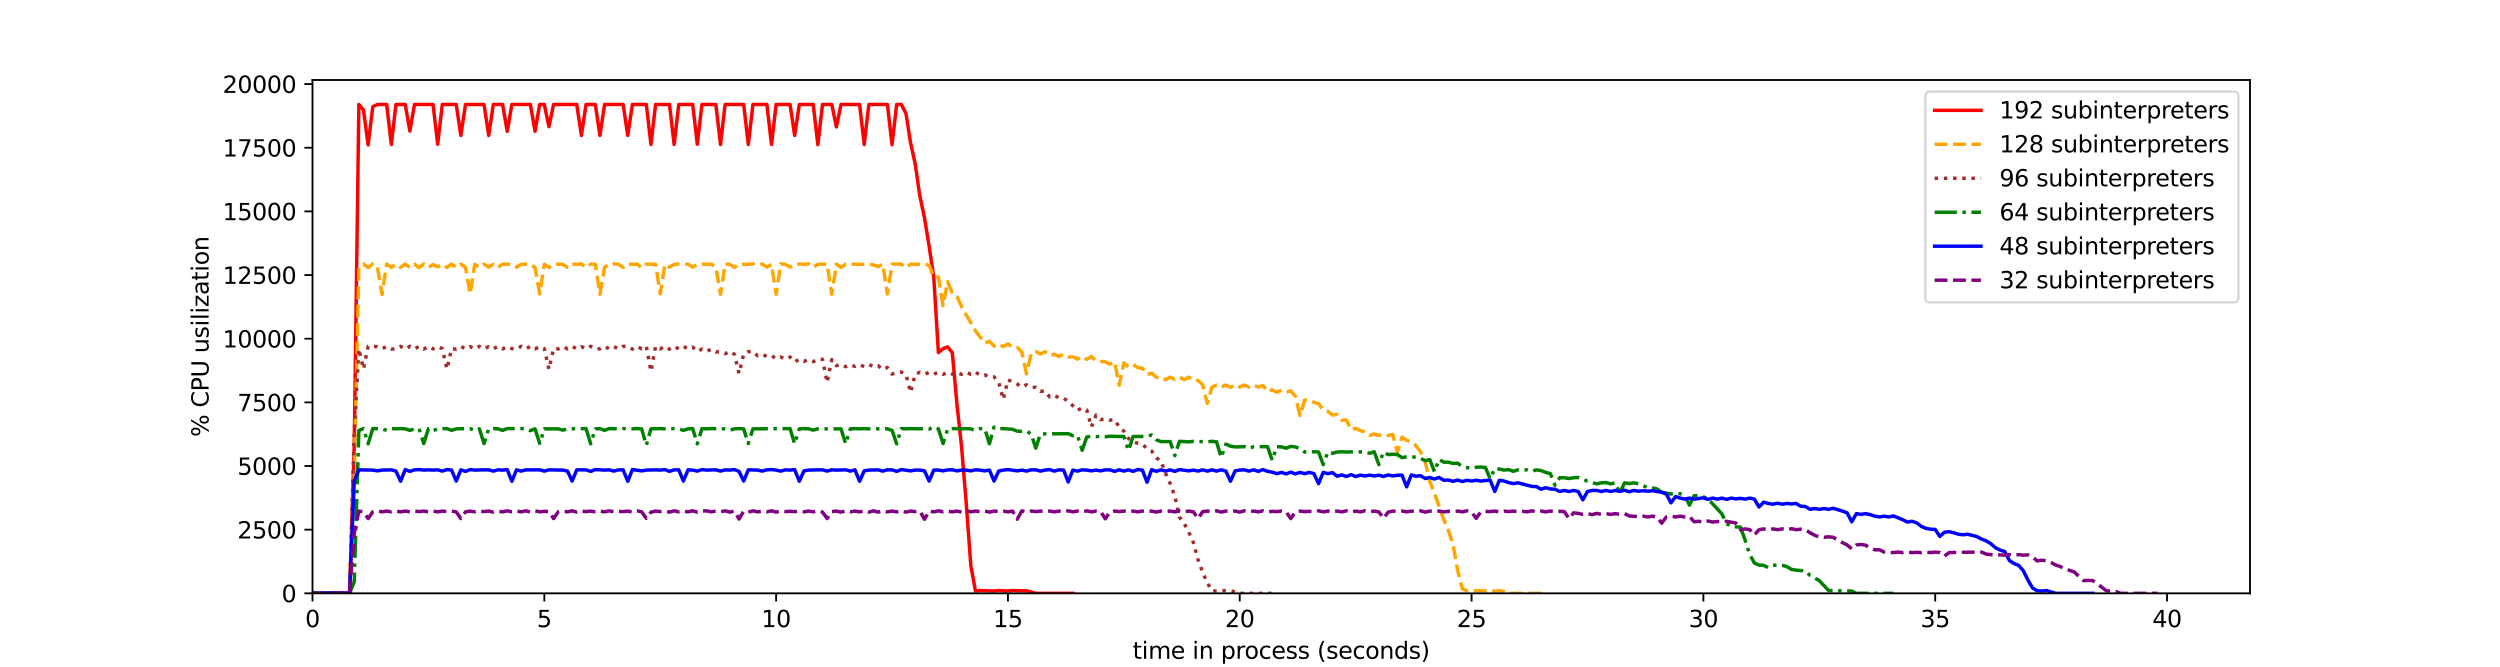 <?xml version="1.0" encoding="utf-8" standalone="no"?>
<!DOCTYPE svg PUBLIC "-//W3C//DTD SVG 1.1//EN"
  "http://www.w3.org/Graphics/SVG/1.1/DTD/svg11.dtd">
<svg xmlns:xlink="http://www.w3.org/1999/xlink" width="1080pt" height="288pt" viewBox="0 0 1080 288" xmlns="http://www.w3.org/2000/svg" version="1.1">
 <defs>
  <style type="text/css">*{stroke-linejoin: round; stroke-linecap: butt}</style>
 </defs>
 <g id="figure_1">
  <g id="patch_1">
   <path d="M 0 288 
L 1080 288 
L 1080 0 
L 0 0 
z
" style="fill: #ffffff"/>
  </g>
  <g id="axes_1">
   <g id="patch_2">
    <path d="M 135 256.32 
L 972 256.32 
L 972 34.56 
L 135 34.56 
z
" style="fill: #ffffff"/>
   </g>
   <g id="matplotlib.axis_1">
    <g id="xtick_1">
     <g id="line2d_1">
      <defs>
       <path id="me688360053" d="M 0 0 
L 0 3.5 
" style="stroke: #000000; stroke-width: 0.8"/>
      </defs>
      <g>
       <use xlink:href="#me688360053" x="135" y="256.32" style="stroke: #000000; stroke-width: 0.8"/>
      </g>
     </g>
     <g id="text_1">
      <!-- 0 -->
      <g transform="translate(131.819 270.918) scale(0.1 -0.1)">
       <defs>
        <path id="DejaVuSans-30" d="M 2034 4250 
Q 1547 4250 1301 3770 
Q 1056 3291 1056 2328 
Q 1056 1369 1301 889 
Q 1547 409 2034 409 
Q 2525 409 2770 889 
Q 3016 1369 3016 2328 
Q 3016 3291 2770 3770 
Q 2525 4250 2034 4250 
z
M 2034 4750 
Q 2819 4750 3233 4129 
Q 3647 3509 3647 2328 
Q 3647 1150 3233 529 
Q 2819 -91 2034 -91 
Q 1250 -91 836 529 
Q 422 1150 422 2328 
Q 422 3509 836 4129 
Q 1250 4750 2034 4750 
z
" transform="scale(0.016)"/>
       </defs>
       <use xlink:href="#DejaVuSans-30"/>
      </g>
     </g>
    </g>
    <g id="xtick_2">
     <g id="line2d_2">
      <g>
       <use xlink:href="#me688360053" x="235.144" y="256.32" style="stroke: #000000; stroke-width: 0.8"/>
      </g>
     </g>
     <g id="text_2">
      <!-- 5 -->
      <g transform="translate(231.962 270.918) scale(0.1 -0.1)">
       <defs>
        <path id="DejaVuSans-35" d="M 691 4666 
L 3169 4666 
L 3169 4134 
L 1269 4134 
L 1269 2991 
Q 1406 3038 1543 3061 
Q 1681 3084 1819 3084 
Q 2600 3084 3056 2656 
Q 3513 2228 3513 1497 
Q 3513 744 3044 326 
Q 2575 -91 1722 -91 
Q 1428 -91 1123 -41 
Q 819 9 494 109 
L 494 744 
Q 775 591 1075 516 
Q 1375 441 1709 441 
Q 2250 441 2565 725 
Q 2881 1009 2881 1497 
Q 2881 1984 2565 2268 
Q 2250 2553 1709 2553 
Q 1456 2553 1204 2497 
Q 953 2441 691 2322 
L 691 4666 
z
" transform="scale(0.016)"/>
       </defs>
       <use xlink:href="#DejaVuSans-35"/>
      </g>
     </g>
    </g>
    <g id="xtick_3">
     <g id="line2d_3">
      <g>
       <use xlink:href="#me688360053" x="335.287" y="256.32" style="stroke: #000000; stroke-width: 0.8"/>
      </g>
     </g>
     <g id="text_3">
      <!-- 10 -->
      <g transform="translate(328.925 270.918) scale(0.1 -0.1)">
       <defs>
        <path id="DejaVuSans-31" d="M 794 531 
L 1825 531 
L 1825 4091 
L 703 3866 
L 703 4441 
L 1819 4666 
L 2450 4666 
L 2450 531 
L 3481 531 
L 3481 0 
L 794 0 
L 794 531 
z
" transform="scale(0.016)"/>
       </defs>
       <use xlink:href="#DejaVuSans-31"/>
       <use xlink:href="#DejaVuSans-30" x="63.623"/>
      </g>
     </g>
    </g>
    <g id="xtick_4">
     <g id="line2d_4">
      <g>
       <use xlink:href="#me688360053" x="435.431" y="256.32" style="stroke: #000000; stroke-width: 0.8"/>
      </g>
     </g>
     <g id="text_4">
      <!-- 15 -->
      <g transform="translate(429.068 270.918) scale(0.1 -0.1)">
       <use xlink:href="#DejaVuSans-31"/>
       <use xlink:href="#DejaVuSans-35" x="63.623"/>
      </g>
     </g>
    </g>
    <g id="xtick_5">
     <g id="line2d_5">
      <g>
       <use xlink:href="#me688360053" x="535.574" y="256.32" style="stroke: #000000; stroke-width: 0.8"/>
      </g>
     </g>
     <g id="text_5">
      <!-- 20 -->
      <g transform="translate(529.212 270.918) scale(0.1 -0.1)">
       <defs>
        <path id="DejaVuSans-32" d="M 1228 531 
L 3431 531 
L 3431 0 
L 469 0 
L 469 531 
Q 828 903 1448 1529 
Q 2069 2156 2228 2338 
Q 2531 2678 2651 2914 
Q 2772 3150 2772 3378 
Q 2772 3750 2511 3984 
Q 2250 4219 1831 4219 
Q 1534 4219 1204 4116 
Q 875 4013 500 3803 
L 500 4441 
Q 881 4594 1212 4672 
Q 1544 4750 1819 4750 
Q 2544 4750 2975 4387 
Q 3406 4025 3406 3419 
Q 3406 3131 3298 2873 
Q 3191 2616 2906 2266 
Q 2828 2175 2409 1742 
Q 1991 1309 1228 531 
z
" transform="scale(0.016)"/>
       </defs>
       <use xlink:href="#DejaVuSans-32"/>
       <use xlink:href="#DejaVuSans-30" x="63.623"/>
      </g>
     </g>
    </g>
    <g id="xtick_6">
     <g id="line2d_6">
      <g>
       <use xlink:href="#me688360053" x="635.718" y="256.32" style="stroke: #000000; stroke-width: 0.8"/>
      </g>
     </g>
     <g id="text_6">
      <!-- 25 -->
      <g transform="translate(629.355 270.918) scale(0.1 -0.1)">
       <use xlink:href="#DejaVuSans-32"/>
       <use xlink:href="#DejaVuSans-35" x="63.623"/>
      </g>
     </g>
    </g>
    <g id="xtick_7">
     <g id="line2d_7">
      <g>
       <use xlink:href="#me688360053" x="735.861" y="256.32" style="stroke: #000000; stroke-width: 0.8"/>
      </g>
     </g>
     <g id="text_7">
      <!-- 30 -->
      <g transform="translate(729.499 270.918) scale(0.1 -0.1)">
       <defs>
        <path id="DejaVuSans-33" d="M 2597 2516 
Q 3050 2419 3304 2112 
Q 3559 1806 3559 1356 
Q 3559 666 3084 287 
Q 2609 -91 1734 -91 
Q 1441 -91 1130 -33 
Q 819 25 488 141 
L 488 750 
Q 750 597 1062 519 
Q 1375 441 1716 441 
Q 2309 441 2620 675 
Q 2931 909 2931 1356 
Q 2931 1769 2642 2001 
Q 2353 2234 1838 2234 
L 1294 2234 
L 1294 2753 
L 1863 2753 
Q 2328 2753 2575 2939 
Q 2822 3125 2822 3475 
Q 2822 3834 2567 4026 
Q 2313 4219 1838 4219 
Q 1578 4219 1281 4162 
Q 984 4106 628 3988 
L 628 4550 
Q 988 4650 1302 4700 
Q 1616 4750 1894 4750 
Q 2613 4750 3031 4423 
Q 3450 4097 3450 3541 
Q 3450 3153 3228 2886 
Q 3006 2619 2597 2516 
z
" transform="scale(0.016)"/>
       </defs>
       <use xlink:href="#DejaVuSans-33"/>
       <use xlink:href="#DejaVuSans-30" x="63.623"/>
      </g>
     </g>
    </g>
    <g id="xtick_8">
     <g id="line2d_8">
      <g>
       <use xlink:href="#me688360053" x="836.005" y="256.32" style="stroke: #000000; stroke-width: 0.8"/>
      </g>
     </g>
     <g id="text_8">
      <!-- 35 -->
      <g transform="translate(829.643 270.918) scale(0.1 -0.1)">
       <use xlink:href="#DejaVuSans-33"/>
       <use xlink:href="#DejaVuSans-35" x="63.623"/>
      </g>
     </g>
    </g>
    <g id="xtick_9">
     <g id="line2d_9">
      <g>
       <use xlink:href="#me688360053" x="936.149" y="256.32" style="stroke: #000000; stroke-width: 0.8"/>
      </g>
     </g>
     <g id="text_9">
      <!-- 40 -->
      <g transform="translate(929.786 270.918) scale(0.1 -0.1)">
       <defs>
        <path id="DejaVuSans-34" d="M 2419 4116 
L 825 1625 
L 2419 1625 
L 2419 4116 
z
M 2253 4666 
L 3047 4666 
L 3047 1625 
L 3713 1625 
L 3713 1100 
L 3047 1100 
L 3047 0 
L 2419 0 
L 2419 1100 
L 313 1100 
L 313 1709 
L 2253 4666 
z
" transform="scale(0.016)"/>
       </defs>
       <use xlink:href="#DejaVuSans-34"/>
       <use xlink:href="#DejaVuSans-30" x="63.623"/>
      </g>
     </g>
    </g>
    <g id="text_10">
     <!-- time in process (seconds) -->
     <g transform="translate(489.328 284.597) scale(0.1 -0.1)">
      <defs>
       <path id="DejaVuSans-74" d="M 1172 4494 
L 1172 3500 
L 2356 3500 
L 2356 3053 
L 1172 3053 
L 1172 1153 
Q 1172 725 1289 603 
Q 1406 481 1766 481 
L 2356 481 
L 2356 0 
L 1766 0 
Q 1100 0 847 248 
Q 594 497 594 1153 
L 594 3053 
L 172 3053 
L 172 3500 
L 594 3500 
L 594 4494 
L 1172 4494 
z
" transform="scale(0.016)"/>
       <path id="DejaVuSans-69" d="M 603 3500 
L 1178 3500 
L 1178 0 
L 603 0 
L 603 3500 
z
M 603 4863 
L 1178 4863 
L 1178 4134 
L 603 4134 
L 603 4863 
z
" transform="scale(0.016)"/>
       <path id="DejaVuSans-6d" d="M 3328 2828 
Q 3544 3216 3844 3400 
Q 4144 3584 4550 3584 
Q 5097 3584 5394 3201 
Q 5691 2819 5691 2113 
L 5691 0 
L 5113 0 
L 5113 2094 
Q 5113 2597 4934 2840 
Q 4756 3084 4391 3084 
Q 3944 3084 3684 2787 
Q 3425 2491 3425 1978 
L 3425 0 
L 2847 0 
L 2847 2094 
Q 2847 2600 2669 2842 
Q 2491 3084 2119 3084 
Q 1678 3084 1418 2786 
Q 1159 2488 1159 1978 
L 1159 0 
L 581 0 
L 581 3500 
L 1159 3500 
L 1159 2956 
Q 1356 3278 1631 3431 
Q 1906 3584 2284 3584 
Q 2666 3584 2933 3390 
Q 3200 3197 3328 2828 
z
" transform="scale(0.016)"/>
       <path id="DejaVuSans-65" d="M 3597 1894 
L 3597 1613 
L 953 1613 
Q 991 1019 1311 708 
Q 1631 397 2203 397 
Q 2534 397 2845 478 
Q 3156 559 3463 722 
L 3463 178 
Q 3153 47 2828 -22 
Q 2503 -91 2169 -91 
Q 1331 -91 842 396 
Q 353 884 353 1716 
Q 353 2575 817 3079 
Q 1281 3584 2069 3584 
Q 2775 3584 3186 3129 
Q 3597 2675 3597 1894 
z
M 3022 2063 
Q 3016 2534 2758 2815 
Q 2500 3097 2075 3097 
Q 1594 3097 1305 2825 
Q 1016 2553 972 2059 
L 3022 2063 
z
" transform="scale(0.016)"/>
       <path id="DejaVuSans-20" transform="scale(0.016)"/>
       <path id="DejaVuSans-6e" d="M 3513 2113 
L 3513 0 
L 2938 0 
L 2938 2094 
Q 2938 2591 2744 2837 
Q 2550 3084 2163 3084 
Q 1697 3084 1428 2787 
Q 1159 2491 1159 1978 
L 1159 0 
L 581 0 
L 581 3500 
L 1159 3500 
L 1159 2956 
Q 1366 3272 1645 3428 
Q 1925 3584 2291 3584 
Q 2894 3584 3203 3211 
Q 3513 2838 3513 2113 
z
" transform="scale(0.016)"/>
       <path id="DejaVuSans-70" d="M 1159 525 
L 1159 -1331 
L 581 -1331 
L 581 3500 
L 1159 3500 
L 1159 2969 
Q 1341 3281 1617 3432 
Q 1894 3584 2278 3584 
Q 2916 3584 3314 3078 
Q 3713 2572 3713 1747 
Q 3713 922 3314 415 
Q 2916 -91 2278 -91 
Q 1894 -91 1617 61 
Q 1341 213 1159 525 
z
M 3116 1747 
Q 3116 2381 2855 2742 
Q 2594 3103 2138 3103 
Q 1681 3103 1420 2742 
Q 1159 2381 1159 1747 
Q 1159 1113 1420 752 
Q 1681 391 2138 391 
Q 2594 391 2855 752 
Q 3116 1113 3116 1747 
z
" transform="scale(0.016)"/>
       <path id="DejaVuSans-72" d="M 2631 2963 
Q 2534 3019 2420 3045 
Q 2306 3072 2169 3072 
Q 1681 3072 1420 2755 
Q 1159 2438 1159 1844 
L 1159 0 
L 581 0 
L 581 3500 
L 1159 3500 
L 1159 2956 
Q 1341 3275 1631 3429 
Q 1922 3584 2338 3584 
Q 2397 3584 2469 3576 
Q 2541 3569 2628 3553 
L 2631 2963 
z
" transform="scale(0.016)"/>
       <path id="DejaVuSans-6f" d="M 1959 3097 
Q 1497 3097 1228 2736 
Q 959 2375 959 1747 
Q 959 1119 1226 758 
Q 1494 397 1959 397 
Q 2419 397 2687 759 
Q 2956 1122 2956 1747 
Q 2956 2369 2687 2733 
Q 2419 3097 1959 3097 
z
M 1959 3584 
Q 2709 3584 3137 3096 
Q 3566 2609 3566 1747 
Q 3566 888 3137 398 
Q 2709 -91 1959 -91 
Q 1206 -91 779 398 
Q 353 888 353 1747 
Q 353 2609 779 3096 
Q 1206 3584 1959 3584 
z
" transform="scale(0.016)"/>
       <path id="DejaVuSans-63" d="M 3122 3366 
L 3122 2828 
Q 2878 2963 2633 3030 
Q 2388 3097 2138 3097 
Q 1578 3097 1268 2742 
Q 959 2388 959 1747 
Q 959 1106 1268 751 
Q 1578 397 2138 397 
Q 2388 397 2633 464 
Q 2878 531 3122 666 
L 3122 134 
Q 2881 22 2623 -34 
Q 2366 -91 2075 -91 
Q 1284 -91 818 406 
Q 353 903 353 1747 
Q 353 2603 823 3093 
Q 1294 3584 2113 3584 
Q 2378 3584 2631 3529 
Q 2884 3475 3122 3366 
z
" transform="scale(0.016)"/>
       <path id="DejaVuSans-73" d="M 2834 3397 
L 2834 2853 
Q 2591 2978 2328 3040 
Q 2066 3103 1784 3103 
Q 1356 3103 1142 2972 
Q 928 2841 928 2578 
Q 928 2378 1081 2264 
Q 1234 2150 1697 2047 
L 1894 2003 
Q 2506 1872 2764 1633 
Q 3022 1394 3022 966 
Q 3022 478 2636 193 
Q 2250 -91 1575 -91 
Q 1294 -91 989 -36 
Q 684 19 347 128 
L 347 722 
Q 666 556 975 473 
Q 1284 391 1588 391 
Q 1994 391 2212 530 
Q 2431 669 2431 922 
Q 2431 1156 2273 1281 
Q 2116 1406 1581 1522 
L 1381 1569 
Q 847 1681 609 1914 
Q 372 2147 372 2553 
Q 372 3047 722 3315 
Q 1072 3584 1716 3584 
Q 2034 3584 2315 3537 
Q 2597 3491 2834 3397 
z
" transform="scale(0.016)"/>
       <path id="DejaVuSans-28" d="M 1984 4856 
Q 1566 4138 1362 3434 
Q 1159 2731 1159 2009 
Q 1159 1288 1364 580 
Q 1569 -128 1984 -844 
L 1484 -844 
Q 1016 -109 783 600 
Q 550 1309 550 2009 
Q 550 2706 781 3412 
Q 1013 4119 1484 4856 
L 1984 4856 
z
" transform="scale(0.016)"/>
       <path id="DejaVuSans-64" d="M 2906 2969 
L 2906 4863 
L 3481 4863 
L 3481 0 
L 2906 0 
L 2906 525 
Q 2725 213 2448 61 
Q 2172 -91 1784 -91 
Q 1150 -91 751 415 
Q 353 922 353 1747 
Q 353 2572 751 3078 
Q 1150 3584 1784 3584 
Q 2172 3584 2448 3432 
Q 2725 3281 2906 2969 
z
M 947 1747 
Q 947 1113 1208 752 
Q 1469 391 1925 391 
Q 2381 391 2643 752 
Q 2906 1113 2906 1747 
Q 2906 2381 2643 2742 
Q 2381 3103 1925 3103 
Q 1469 3103 1208 2742 
Q 947 2381 947 1747 
z
" transform="scale(0.016)"/>
       <path id="DejaVuSans-29" d="M 513 4856 
L 1013 4856 
Q 1481 4119 1714 3412 
Q 1947 2706 1947 2009 
Q 1947 1309 1714 600 
Q 1481 -109 1013 -844 
L 513 -844 
Q 928 -128 1133 580 
Q 1338 1288 1338 2009 
Q 1338 2731 1133 3434 
Q 928 4138 513 4856 
z
" transform="scale(0.016)"/>
      </defs>
      <use xlink:href="#DejaVuSans-74"/>
      <use xlink:href="#DejaVuSans-69" x="39.209"/>
      <use xlink:href="#DejaVuSans-6d" x="66.992"/>
      <use xlink:href="#DejaVuSans-65" x="164.404"/>
      <use xlink:href="#DejaVuSans-20" x="225.928"/>
      <use xlink:href="#DejaVuSans-69" x="257.715"/>
      <use xlink:href="#DejaVuSans-6e" x="285.498"/>
      <use xlink:href="#DejaVuSans-20" x="348.877"/>
      <use xlink:href="#DejaVuSans-70" x="380.664"/>
      <use xlink:href="#DejaVuSans-72" x="444.141"/>
      <use xlink:href="#DejaVuSans-6f" x="483.004"/>
      <use xlink:href="#DejaVuSans-63" x="544.186"/>
      <use xlink:href="#DejaVuSans-65" x="599.166"/>
      <use xlink:href="#DejaVuSans-73" x="660.689"/>
      <use xlink:href="#DejaVuSans-73" x="712.789"/>
      <use xlink:href="#DejaVuSans-20" x="764.889"/>
      <use xlink:href="#DejaVuSans-28" x="796.676"/>
      <use xlink:href="#DejaVuSans-73" x="835.689"/>
      <use xlink:href="#DejaVuSans-65" x="887.789"/>
      <use xlink:href="#DejaVuSans-63" x="949.312"/>
      <use xlink:href="#DejaVuSans-6f" x="1004.293"/>
      <use xlink:href="#DejaVuSans-6e" x="1065.475"/>
      <use xlink:href="#DejaVuSans-64" x="1128.854"/>
      <use xlink:href="#DejaVuSans-73" x="1192.33"/>
      <use xlink:href="#DejaVuSans-29" x="1244.43"/>
     </g>
    </g>
   </g>
   <g id="matplotlib.axis_2">
    <g id="ytick_1">
     <g id="line2d_10">
      <defs>
       <path id="mb7695c3a26" d="M 0 0 
L -3.5 0 
" style="stroke: #000000; stroke-width: 0.8"/>
      </defs>
      <g>
       <use xlink:href="#mb7695c3a26" x="135" y="256.32" style="stroke: #000000; stroke-width: 0.8"/>
      </g>
     </g>
     <g id="text_11">
      <!-- 0 -->
      <g transform="translate(121.638 260.119) scale(0.1 -0.1)">
       <use xlink:href="#DejaVuSans-30"/>
      </g>
     </g>
    </g>
    <g id="ytick_2">
     <g id="line2d_11">
      <g>
       <use xlink:href="#mb7695c3a26" x="135" y="228.82" style="stroke: #000000; stroke-width: 0.8"/>
      </g>
     </g>
     <g id="text_12">
      <!-- 2500 -->
      <g transform="translate(102.55 232.619) scale(0.1 -0.1)">
       <use xlink:href="#DejaVuSans-32"/>
       <use xlink:href="#DejaVuSans-35" x="63.623"/>
       <use xlink:href="#DejaVuSans-30" x="127.246"/>
       <use xlink:href="#DejaVuSans-30" x="190.869"/>
      </g>
     </g>
    </g>
    <g id="ytick_3">
     <g id="line2d_12">
      <g>
       <use xlink:href="#mb7695c3a26" x="135" y="201.32" style="stroke: #000000; stroke-width: 0.8"/>
      </g>
     </g>
     <g id="text_13">
      <!-- 5000 -->
      <g transform="translate(102.55 205.119) scale(0.1 -0.1)">
       <use xlink:href="#DejaVuSans-35"/>
       <use xlink:href="#DejaVuSans-30" x="63.623"/>
       <use xlink:href="#DejaVuSans-30" x="127.246"/>
       <use xlink:href="#DejaVuSans-30" x="190.869"/>
      </g>
     </g>
    </g>
    <g id="ytick_4">
     <g id="line2d_13">
      <g>
       <use xlink:href="#mb7695c3a26" x="135" y="173.82" style="stroke: #000000; stroke-width: 0.8"/>
      </g>
     </g>
     <g id="text_14">
      <!-- 7500 -->
      <g transform="translate(102.55 177.619) scale(0.1 -0.1)">
       <defs>
        <path id="DejaVuSans-37" d="M 525 4666 
L 3525 4666 
L 3525 4397 
L 1831 0 
L 1172 0 
L 2766 4134 
L 525 4134 
L 525 4666 
z
" transform="scale(0.016)"/>
       </defs>
       <use xlink:href="#DejaVuSans-37"/>
       <use xlink:href="#DejaVuSans-35" x="63.623"/>
       <use xlink:href="#DejaVuSans-30" x="127.246"/>
       <use xlink:href="#DejaVuSans-30" x="190.869"/>
      </g>
     </g>
    </g>
    <g id="ytick_5">
     <g id="line2d_14">
      <g>
       <use xlink:href="#mb7695c3a26" x="135" y="146.32" style="stroke: #000000; stroke-width: 0.8"/>
      </g>
     </g>
     <g id="text_15">
      <!-- 10000 -->
      <g transform="translate(96.188 150.119) scale(0.1 -0.1)">
       <use xlink:href="#DejaVuSans-31"/>
       <use xlink:href="#DejaVuSans-30" x="63.623"/>
       <use xlink:href="#DejaVuSans-30" x="127.246"/>
       <use xlink:href="#DejaVuSans-30" x="190.869"/>
       <use xlink:href="#DejaVuSans-30" x="254.492"/>
      </g>
     </g>
    </g>
    <g id="ytick_6">
     <g id="line2d_15">
      <g>
       <use xlink:href="#mb7695c3a26" x="135" y="118.82" style="stroke: #000000; stroke-width: 0.8"/>
      </g>
     </g>
     <g id="text_16">
      <!-- 12500 -->
      <g transform="translate(96.188 122.619) scale(0.1 -0.1)">
       <use xlink:href="#DejaVuSans-31"/>
       <use xlink:href="#DejaVuSans-32" x="63.623"/>
       <use xlink:href="#DejaVuSans-35" x="127.246"/>
       <use xlink:href="#DejaVuSans-30" x="190.869"/>
       <use xlink:href="#DejaVuSans-30" x="254.492"/>
      </g>
     </g>
    </g>
    <g id="ytick_7">
     <g id="line2d_16">
      <g>
       <use xlink:href="#mb7695c3a26" x="135" y="91.32" style="stroke: #000000; stroke-width: 0.8"/>
      </g>
     </g>
     <g id="text_17">
      <!-- 15000 -->
      <g transform="translate(96.188 95.119) scale(0.1 -0.1)">
       <use xlink:href="#DejaVuSans-31"/>
       <use xlink:href="#DejaVuSans-35" x="63.623"/>
       <use xlink:href="#DejaVuSans-30" x="127.246"/>
       <use xlink:href="#DejaVuSans-30" x="190.869"/>
       <use xlink:href="#DejaVuSans-30" x="254.492"/>
      </g>
     </g>
    </g>
    <g id="ytick_8">
     <g id="line2d_17">
      <g>
       <use xlink:href="#mb7695c3a26" x="135" y="63.82" style="stroke: #000000; stroke-width: 0.8"/>
      </g>
     </g>
     <g id="text_18">
      <!-- 17500 -->
      <g transform="translate(96.188 67.619) scale(0.1 -0.1)">
       <use xlink:href="#DejaVuSans-31"/>
       <use xlink:href="#DejaVuSans-37" x="63.623"/>
       <use xlink:href="#DejaVuSans-35" x="127.246"/>
       <use xlink:href="#DejaVuSans-30" x="190.869"/>
       <use xlink:href="#DejaVuSans-30" x="254.492"/>
      </g>
     </g>
    </g>
    <g id="ytick_9">
     <g id="line2d_18">
      <g>
       <use xlink:href="#mb7695c3a26" x="135" y="36.32" style="stroke: #000000; stroke-width: 0.8"/>
      </g>
     </g>
     <g id="text_19">
      <!-- 20000 -->
      <g transform="translate(96.188 40.119) scale(0.1 -0.1)">
       <use xlink:href="#DejaVuSans-32"/>
       <use xlink:href="#DejaVuSans-30" x="63.623"/>
       <use xlink:href="#DejaVuSans-30" x="127.246"/>
       <use xlink:href="#DejaVuSans-30" x="190.869"/>
       <use xlink:href="#DejaVuSans-30" x="254.492"/>
      </g>
     </g>
    </g>
    <g id="text_20">
     <!-- % CPU usilization -->
     <g transform="translate(90.108 188.741) rotate(-90) scale(0.1 -0.1)">
      <defs>
       <path id="DejaVuSans-25" d="M 4653 2053 
Q 4381 2053 4226 1822 
Q 4072 1591 4072 1178 
Q 4072 772 4226 539 
Q 4381 306 4653 306 
Q 4919 306 5073 539 
Q 5228 772 5228 1178 
Q 5228 1588 5073 1820 
Q 4919 2053 4653 2053 
z
M 4653 2450 
Q 5147 2450 5437 2106 
Q 5728 1763 5728 1178 
Q 5728 594 5436 251 
Q 5144 -91 4653 -91 
Q 4153 -91 3862 251 
Q 3572 594 3572 1178 
Q 3572 1766 3864 2108 
Q 4156 2450 4653 2450 
z
M 1428 4353 
Q 1159 4353 1004 4120 
Q 850 3888 850 3481 
Q 850 3069 1003 2837 
Q 1156 2606 1428 2606 
Q 1700 2606 1854 2837 
Q 2009 3069 2009 3481 
Q 2009 3884 1853 4118 
Q 1697 4353 1428 4353 
z
M 4250 4750 
L 4750 4750 
L 1831 -91 
L 1331 -91 
L 4250 4750 
z
M 1428 4750 
Q 1922 4750 2215 4408 
Q 2509 4066 2509 3481 
Q 2509 2891 2217 2550 
Q 1925 2209 1428 2209 
Q 931 2209 642 2551 
Q 353 2894 353 3481 
Q 353 4063 643 4406 
Q 934 4750 1428 4750 
z
" transform="scale(0.016)"/>
       <path id="DejaVuSans-43" d="M 4122 4306 
L 4122 3641 
Q 3803 3938 3442 4084 
Q 3081 4231 2675 4231 
Q 1875 4231 1450 3742 
Q 1025 3253 1025 2328 
Q 1025 1406 1450 917 
Q 1875 428 2675 428 
Q 3081 428 3442 575 
Q 3803 722 4122 1019 
L 4122 359 
Q 3791 134 3420 21 
Q 3050 -91 2638 -91 
Q 1578 -91 968 557 
Q 359 1206 359 2328 
Q 359 3453 968 4101 
Q 1578 4750 2638 4750 
Q 3056 4750 3426 4639 
Q 3797 4528 4122 4306 
z
" transform="scale(0.016)"/>
       <path id="DejaVuSans-50" d="M 1259 4147 
L 1259 2394 
L 2053 2394 
Q 2494 2394 2734 2622 
Q 2975 2850 2975 3272 
Q 2975 3691 2734 3919 
Q 2494 4147 2053 4147 
L 1259 4147 
z
M 628 4666 
L 2053 4666 
Q 2838 4666 3239 4311 
Q 3641 3956 3641 3272 
Q 3641 2581 3239 2228 
Q 2838 1875 2053 1875 
L 1259 1875 
L 1259 0 
L 628 0 
L 628 4666 
z
" transform="scale(0.016)"/>
       <path id="DejaVuSans-55" d="M 556 4666 
L 1191 4666 
L 1191 1831 
Q 1191 1081 1462 751 
Q 1734 422 2344 422 
Q 2950 422 3222 751 
Q 3494 1081 3494 1831 
L 3494 4666 
L 4128 4666 
L 4128 1753 
Q 4128 841 3676 375 
Q 3225 -91 2344 -91 
Q 1459 -91 1007 375 
Q 556 841 556 1753 
L 556 4666 
z
" transform="scale(0.016)"/>
       <path id="DejaVuSans-75" d="M 544 1381 
L 544 3500 
L 1119 3500 
L 1119 1403 
Q 1119 906 1312 657 
Q 1506 409 1894 409 
Q 2359 409 2629 706 
Q 2900 1003 2900 1516 
L 2900 3500 
L 3475 3500 
L 3475 0 
L 2900 0 
L 2900 538 
Q 2691 219 2414 64 
Q 2138 -91 1772 -91 
Q 1169 -91 856 284 
Q 544 659 544 1381 
z
M 1991 3584 
L 1991 3584 
z
" transform="scale(0.016)"/>
       <path id="DejaVuSans-6c" d="M 603 4863 
L 1178 4863 
L 1178 0 
L 603 0 
L 603 4863 
z
" transform="scale(0.016)"/>
       <path id="DejaVuSans-7a" d="M 353 3500 
L 3084 3500 
L 3084 2975 
L 922 459 
L 3084 459 
L 3084 0 
L 275 0 
L 275 525 
L 2438 3041 
L 353 3041 
L 353 3500 
z
" transform="scale(0.016)"/>
       <path id="DejaVuSans-61" d="M 2194 1759 
Q 1497 1759 1228 1600 
Q 959 1441 959 1056 
Q 959 750 1161 570 
Q 1363 391 1709 391 
Q 2188 391 2477 730 
Q 2766 1069 2766 1631 
L 2766 1759 
L 2194 1759 
z
M 3341 1997 
L 3341 0 
L 2766 0 
L 2766 531 
Q 2569 213 2275 61 
Q 1981 -91 1556 -91 
Q 1019 -91 701 211 
Q 384 513 384 1019 
Q 384 1609 779 1909 
Q 1175 2209 1959 2209 
L 2766 2209 
L 2766 2266 
Q 2766 2663 2505 2880 
Q 2244 3097 1772 3097 
Q 1472 3097 1187 3025 
Q 903 2953 641 2809 
L 641 3341 
Q 956 3463 1253 3523 
Q 1550 3584 1831 3584 
Q 2591 3584 2966 3190 
Q 3341 2797 3341 1997 
z
" transform="scale(0.016)"/>
      </defs>
      <use xlink:href="#DejaVuSans-25"/>
      <use xlink:href="#DejaVuSans-20" x="95.02"/>
      <use xlink:href="#DejaVuSans-43" x="126.807"/>
      <use xlink:href="#DejaVuSans-50" x="196.631"/>
      <use xlink:href="#DejaVuSans-55" x="256.934"/>
      <use xlink:href="#DejaVuSans-20" x="330.127"/>
      <use xlink:href="#DejaVuSans-75" x="361.914"/>
      <use xlink:href="#DejaVuSans-73" x="425.293"/>
      <use xlink:href="#DejaVuSans-69" x="477.393"/>
      <use xlink:href="#DejaVuSans-6c" x="505.176"/>
      <use xlink:href="#DejaVuSans-69" x="532.959"/>
      <use xlink:href="#DejaVuSans-7a" x="560.742"/>
      <use xlink:href="#DejaVuSans-61" x="613.232"/>
      <use xlink:href="#DejaVuSans-74" x="674.512"/>
      <use xlink:href="#DejaVuSans-69" x="713.721"/>
      <use xlink:href="#DejaVuSans-6f" x="741.504"/>
      <use xlink:href="#DejaVuSans-6e" x="802.686"/>
     </g>
    </g>
   </g>
   <g id="line2d_19">
    <path d="M 135 256.32 
L 139.006 256.21 
L 141.009 256.32 
L 143.011 256.1 
L 145.014 256.32 
L 147.017 256.21 
L 149.02 256.32 
L 151.023 256.1 
L 153.026 192.74 
L 155.029 45.12 
L 157.032 47.54 
L 159.034 62.621 
L 161.037 46.11 
L 163.04 45.12 
L 167.046 45.12 
L 169.049 62.423 
L 171.052 45.12 
L 175.057 45.12 
L 177.06 56.615 
L 179.063 45.12 
L 187.075 45.12 
L 189.078 62.324 
L 191.08 45.12 
L 197.089 45.12 
L 199.092 58.518 
L 201.095 45.12 
L 209.106 45.12 
L 211.109 58.518 
L 213.112 45.12 
L 217.118 45.12 
L 219.121 56.725 
L 221.123 45.12 
L 229.135 45.12 
L 231.138 56.725 
L 233.141 45.12 
L 235.144 45.12 
L 237.146 54.723 
L 239.149 45.12 
L 249.164 45.12 
L 251.167 58.518 
L 253.169 45.12 
L 257.175 45.12 
L 259.178 58.518 
L 261.181 45.12 
L 269.192 45.12 
L 271.195 58.518 
L 273.198 45.12 
L 279.207 45.12 
L 281.21 62.423 
L 283.212 45.12 
L 289.221 45.12 
L 291.224 62.423 
L 293.227 45.12 
L 299.235 45.12 
L 301.238 62.324 
L 303.241 45.12 
L 309.25 45.12 
L 311.253 62.423 
L 313.256 45.12 
L 321.267 45.12 
L 323.27 62.423 
L 325.273 45.12 
L 331.281 45.12 
L 333.284 62.423 
L 335.287 45.12 
L 341.296 45.12 
L 343.299 58.518 
L 345.302 45.12 
L 351.31 45.12 
L 353.313 62.522 
L 355.316 45.12 
L 359.322 45.12 
L 361.324 54.822 
L 363.327 45.12 
L 371.339 45.12 
L 373.342 62.423 
L 375.345 45.12 
L 383.356 45.12 
L 385.359 62.522 
L 387.362 45.12 
L 389.365 45.12 
L 391.368 48.97 
L 393.37 61.73 
L 395.373 70.86 
L 397.376 84.72 
L 399.379 94.07 
L 401.382 106.39 
L 403.385 119.81 
L 405.388 152.315 
L 407.391 150.61 
L 409.393 149.84 
L 411.396 152.37 
L 413.399 174.59 
L 415.402 193.07 
L 417.405 217.38 
L 419.408 244.44 
L 421.411 255.33 
L 423.413 255.11 
L 429.422 255.33 
L 431.425 255.11 
L 435.431 255.33 
L 437.434 255.11 
L 441.439 255.22 
L 443.442 255.22 
L 447.448 256.32 
L 463.471 256.32 
L 463.471 256.32 
" clip-path="url(#p837fc7b759)" style="fill: none; stroke: #ff0000; stroke-width: 1.5; stroke-linecap: square"/>
   </g>
   <g id="line2d_20">
    <path d="M 135 256.32 
L 137.003 256.21 
L 139.006 256.32 
L 143.011 256.21 
L 151.023 256.21 
L 153.026 206.38 
L 155.029 115.52 
L 157.032 114.09 
L 159.034 115.63 
L 161.037 113.98 
L 163.04 115.41 
L 165.043 127.224 
L 167.046 114.09 
L 169.049 115.52 
L 171.052 114.09 
L 173.055 115.52 
L 175.057 114.09 
L 177.06 115.52 
L 179.063 114.09 
L 181.066 115.63 
L 183.069 114.09 
L 185.072 115.52 
L 187.075 114.31 
L 189.078 115.3 
L 191.08 114.2 
L 193.083 115.52 
L 195.086 114.09 
L 197.089 115.52 
L 199.092 114.09 
L 201.095 115.52 
L 203.098 127.015 
L 205.101 114.2 
L 207.103 115.52 
L 209.106 114.09 
L 211.109 115.41 
L 213.112 114.2 
L 215.115 115.52 
L 217.118 114.09 
L 221.123 114.2 
L 223.126 115.41 
L 225.129 114.2 
L 229.135 114.09 
L 231.138 115.63 
L 233.141 126.916 
L 235.144 114.2 
L 237.146 115.52 
L 239.149 114.09 
L 243.155 114.2 
L 245.158 115.52 
L 247.161 114.09 
L 249.164 114.2 
L 251.167 113.98 
L 253.169 115.52 
L 255.172 114.09 
L 257.175 114.2 
L 259.178 127.125 
L 261.181 115.41 
L 263.184 114.2 
L 265.187 113.98 
L 267.19 114.2 
L 269.192 115.52 
L 271.195 113.98 
L 273.198 114.2 
L 275.201 114.09 
L 277.204 115.63 
L 279.207 114.09 
L 283.212 114.2 
L 285.215 126.916 
L 287.218 114.2 
L 289.221 115.41 
L 291.224 114.2 
L 293.227 114.09 
L 295.23 114.2 
L 297.233 114.09 
L 299.235 115.41 
L 301.238 114.2 
L 303.241 114.09 
L 305.244 114.2 
L 307.247 114.09 
L 309.25 115.41 
L 311.253 127.125 
L 313.256 114.09 
L 315.258 114.2 
L 317.261 115.52 
L 319.264 113.98 
L 321.267 114.2 
L 323.27 114.2 
L 325.273 113.98 
L 327.276 114.2 
L 329.279 114.09 
L 331.281 115.41 
L 333.284 114.2 
L 335.287 127.125 
L 337.29 113.98 
L 339.293 114.2 
L 341.296 115.41 
L 343.299 114.2 
L 345.302 114.09 
L 347.304 114.2 
L 349.307 113.98 
L 351.31 115.52 
L 353.313 114.2 
L 357.319 114.09 
L 359.322 127.125 
L 361.324 114.09 
L 363.327 115.52 
L 365.33 114.09 
L 375.345 114.2 
L 377.347 114.42 
L 379.35 115.19 
L 381.353 114.09 
L 383.356 127.015 
L 385.359 114.09 
L 389.365 114.09 
L 391.368 115.63 
L 393.37 114.09 
L 395.373 114.2 
L 399.379 114.09 
L 401.382 114.64 
L 403.385 119.59 
L 405.388 119.7 
L 407.391 132.02 
L 409.393 121.68 
L 411.396 126.74 
L 413.399 128.06 
L 415.402 132.46 
L 417.405 136.09 
L 419.408 139.39 
L 421.411 142.91 
L 425.416 148.19 
L 427.419 147.42 
L 429.422 149.51 
L 431.425 148.52 
L 433.428 149.73 
L 435.431 148.52 
L 437.434 150.06 
L 439.436 150.06 
L 441.439 152.04 
L 443.442 161.522 
L 445.445 152.92 
L 447.448 151.82 
L 449.451 152.92 
L 451.454 151.93 
L 453.457 153.58 
L 455.459 153.03 
L 457.462 154.02 
L 459.465 153.03 
L 461.468 154.24 
L 463.471 154.13 
L 465.474 155.12 
L 467.477 154.02 
L 469.48 155.23 
L 471.482 154.02 
L 473.485 155.89 
L 477.491 156.33 
L 479.494 157.32 
L 481.497 156.33 
L 483.5 166.417 
L 485.503 156.77 
L 487.505 158.42 
L 489.508 157.43 
L 491.511 158.86 
L 493.514 159.08 
L 495.517 161.83 
L 497.52 161.17 
L 499.523 163.04 
L 501.525 162.93 
L 503.528 164.03 
L 505.531 162.93 
L 507.534 163.92 
L 509.537 162.93 
L 511.54 164.03 
L 513.543 162.93 
L 515.546 164.25 
L 517.548 164.36 
L 519.551 166.23 
L 521.554 174.315 
L 523.557 167.22 
L 525.56 166.34 
L 527.563 167.22 
L 529.566 166.34 
L 531.569 167.33 
L 533.571 166.23 
L 535.574 167.22 
L 537.577 166.34 
L 539.58 167.22 
L 541.583 166.34 
L 543.586 167.22 
L 545.589 166.56 
L 547.592 169.2 
L 549.594 168.43 
L 551.597 169.42 
L 553.6 168.65 
L 555.603 169.42 
L 557.606 168.87 
L 559.609 171.18 
L 561.612 179.518 
L 563.615 172.83 
L 565.617 172.72 
L 567.62 173.82 
L 569.623 174.37 
L 571.626 177.12 
L 573.629 177.67 
L 575.632 179.32 
L 577.635 178.99 
L 579.637 181.52 
L 581.64 181.41 
L 583.643 185.7 
L 585.646 185.04 
L 587.649 186.03 
L 589.652 186.58 
L 591.655 188.12 
L 593.658 187.46 
L 595.66 188.12 
L 597.663 187.46 
L 599.666 188.12 
L 601.669 187.68 
L 603.672 195.424 
L 605.675 188.78 
L 607.678 190.21 
L 609.681 190.76 
L 611.683 192.52 
L 613.686 195.16 
L 615.689 199.45 
L 617.692 208.14 
L 619.695 213.09 
L 623.701 224.53 
L 625.704 229.15 
L 627.706 235.31 
L 629.709 246.42 
L 631.712 254.34 
L 633.715 255.22 
L 635.718 255.11 
L 639.724 255.22 
L 643.729 255.22 
L 645.732 255.42 
L 647.735 255.11 
L 649.738 255.55 
L 651.741 256.32 
L 667.764 256.32 
L 667.764 256.32 
" clip-path="url(#p837fc7b759)" style="fill: none; stroke-dasharray: 5.55,2.4; stroke-dashoffset: 0; stroke: #ffa500; stroke-width: 1.5"/>
   </g>
   <g id="line2d_21">
    <path d="M 135 256.32 
L 137.003 256.21 
L 141.009 256.32 
L 143.011 256.21 
L 145.014 256.32 
L 147.017 256.1 
L 149.02 256.32 
L 151.023 256.21 
L 153.026 186.58 
L 155.029 150.72 
L 157.032 159.421 
L 159.034 149.62 
L 163.04 149.73 
L 165.043 150.61 
L 167.046 149.73 
L 169.049 150.83 
L 171.052 150.61 
L 173.055 149.62 
L 175.057 150.83 
L 177.06 149.62 
L 179.063 150.72 
L 181.066 149.62 
L 183.069 150.83 
L 185.072 149.62 
L 187.075 150.72 
L 189.078 149.73 
L 191.08 150.61 
L 193.083 159.421 
L 195.086 150.61 
L 197.089 150.83 
L 199.092 149.62 
L 201.095 150.72 
L 203.098 149.73 
L 205.101 150.72 
L 207.103 149.62 
L 209.106 150.72 
L 211.109 149.73 
L 213.112 150.72 
L 215.115 149.62 
L 217.118 150.72 
L 219.121 149.73 
L 221.123 150.61 
L 223.126 150.83 
L 225.129 149.62 
L 227.132 150.72 
L 229.135 149.62 
L 231.138 150.72 
L 233.141 149.73 
L 235.144 150.61 
L 237.146 159.52 
L 239.149 150.61 
L 241.152 150.72 
L 243.155 149.73 
L 245.158 150.72 
L 247.161 149.62 
L 249.164 150.72 
L 251.167 149.73 
L 253.169 150.72 
L 255.172 149.62 
L 257.175 150.72 
L 259.178 150.72 
L 261.181 149.62 
L 263.184 150.72 
L 265.187 149.73 
L 267.19 150.72 
L 269.192 149.62 
L 271.195 149.62 
L 273.198 150.83 
L 275.201 149.62 
L 277.204 150.72 
L 279.207 149.62 
L 281.21 160.422 
L 283.212 149.62 
L 285.215 150.72 
L 287.218 149.62 
L 289.221 150.83 
L 291.224 149.62 
L 293.227 150.72 
L 295.23 149.62 
L 297.233 150.72 
L 299.235 149.95 
L 301.238 151.82 
L 303.241 150.83 
L 305.244 151.82 
L 307.247 150.83 
L 309.25 152.04 
L 311.253 151.93 
L 313.256 152.81 
L 315.258 151.82 
L 317.261 153.03 
L 319.264 161.324 
L 321.267 152.92 
L 323.27 151.93 
L 325.273 151.82 
L 327.276 153.69 
L 329.279 153.03 
L 331.281 154.02 
L 333.284 153.58 
L 335.287 155.01 
L 337.29 154.24 
L 339.293 155.12 
L 341.296 154.24 
L 343.299 156.33 
L 345.302 155.23 
L 347.304 156.11 
L 349.307 155.34 
L 351.31 156.22 
L 353.313 155.23 
L 355.316 155.23 
L 357.319 165.218 
L 359.322 155.34 
L 361.324 157.98 
L 363.327 157.43 
L 365.33 158.42 
L 367.333 157.54 
L 369.336 158.31 
L 371.339 157.54 
L 373.342 158.42 
L 375.345 157.43 
L 377.347 158.42 
L 379.35 157.98 
L 381.353 159.63 
L 383.356 158.75 
L 385.359 161.61 
L 387.362 160.84 
L 389.365 160.73 
L 391.368 161.72 
L 393.37 169.519 
L 395.373 161.61 
L 397.376 160.84 
L 399.379 161.72 
L 401.382 160.84 
L 403.385 161.61 
L 405.388 160.84 
L 407.391 161.72 
L 409.393 160.84 
L 411.396 161.61 
L 413.399 160.84 
L 415.402 161.72 
L 417.405 160.73 
L 419.408 161.72 
L 421.411 160.73 
L 423.413 162.16 
L 425.416 161.94 
L 427.419 162.82 
L 429.422 162.82 
L 431.425 165.02 
L 433.428 172.522 
L 435.431 164.14 
L 437.434 164.91 
L 439.436 165.9 
L 441.439 167.22 
L 443.442 166.23 
L 445.445 167.33 
L 447.448 167.33 
L 449.451 169.09 
L 451.454 168.87 
L 453.457 171.51 
L 455.459 170.85 
L 457.462 171.84 
L 459.465 171.95 
L 461.468 173.49 
L 463.471 175.25 
L 465.474 177.23 
L 467.477 176.24 
L 469.48 177.12 
L 471.482 184.424 
L 473.485 179.32 
L 475.488 181.3 
L 477.491 180.86 
L 479.494 181.52 
L 481.497 181.3 
L 483.5 184.49 
L 485.503 186.25 
L 487.505 189.44 
L 489.508 190.76 
L 491.511 191.53 
L 493.514 191.86 
L 495.517 193.84 
L 497.52 194.83 
L 499.523 197.8 
L 501.525 199.12 
L 503.528 204.51 
L 505.531 208.91 
L 507.534 214.41 
L 509.537 223.419 
L 511.54 226.07 
L 513.543 229.81 
L 515.546 234.43 
L 517.548 241.8 
L 519.551 247.19 
L 521.554 251.81 
L 523.557 255.22 
L 525.56 255.33 
L 527.563 255.11 
L 531.569 255.22 
L 533.571 255.66 
L 535.574 256.32 
L 551.597 256.32 
L 551.597 256.32 
" clip-path="url(#p837fc7b759)" style="fill: none; stroke-dasharray: 1.5,2.475; stroke-dashoffset: 0; stroke: #a52a2a; stroke-width: 1.5"/>
   </g>
   <g id="line2d_22">
    <path d="M 135 255.88 
L 137.003 256.21 
L 139.006 256.32 
L 141.009 256.21 
L 143.011 256.32 
L 145.014 256.1 
L 147.017 256.32 
L 149.02 256.21 
L 151.023 256.32 
L 153.026 251.37 
L 155.029 185.92 
L 157.032 185.15 
L 159.034 191.717 
L 161.037 185.15 
L 165.043 185.26 
L 167.046 185.92 
L 169.049 185.15 
L 171.052 185.26 
L 173.055 185.15 
L 175.057 185.26 
L 177.06 185.92 
L 179.063 185.26 
L 181.066 185.26 
L 183.069 191.618 
L 185.072 185.15 
L 187.075 186.03 
L 189.078 185.26 
L 193.083 185.15 
L 195.086 185.92 
L 197.089 185.26 
L 203.098 185.15 
L 205.101 186.03 
L 207.103 185.26 
L 209.106 191.618 
L 211.109 185.26 
L 213.112 185.15 
L 215.115 185.26 
L 217.118 185.92 
L 219.121 185.15 
L 227.132 185.15 
L 229.135 186.03 
L 231.138 185.26 
L 233.141 191.519 
L 235.144 185.26 
L 241.152 185.26 
L 243.155 185.81 
L 245.158 185.26 
L 253.169 185.15 
L 255.172 191.717 
L 257.175 185.26 
L 259.178 185.15 
L 261.181 185.92 
L 263.184 185.15 
L 267.19 185.26 
L 269.192 185.15 
L 273.198 185.26 
L 275.201 185.15 
L 277.204 185.26 
L 279.207 192.322 
L 281.21 185.26 
L 285.215 185.15 
L 287.218 185.26 
L 289.221 185.15 
L 293.227 185.26 
L 295.23 185.92 
L 297.233 185.26 
L 299.235 185.15 
L 301.238 191.717 
L 303.241 185.15 
L 305.244 185.26 
L 307.247 185.15 
L 311.253 185.26 
L 313.256 185.26 
L 315.258 185.81 
L 317.261 185.26 
L 319.264 185.15 
L 321.267 185.26 
L 323.27 191.618 
L 325.273 185.26 
L 341.296 185.15 
L 343.299 191.717 
L 345.302 185.26 
L 347.304 185.15 
L 349.307 185.26 
L 351.31 185.81 
L 353.313 185.26 
L 363.327 185.26 
L 365.33 191.717 
L 367.333 185.26 
L 369.336 185.15 
L 371.339 185.26 
L 373.342 185.15 
L 375.345 185.26 
L 377.347 185.15 
L 379.35 185.26 
L 381.353 185.15 
L 383.356 185.26 
L 385.359 185.92 
L 387.362 191.717 
L 389.365 185.15 
L 391.368 185.26 
L 393.37 185.15 
L 397.376 185.26 
L 399.379 185.15 
L 401.382 185.37 
L 403.385 184.38 
L 405.388 185.26 
L 407.391 191.618 
L 409.393 185.26 
L 411.396 185.15 
L 415.402 185.26 
L 417.405 185.15 
L 419.408 185.26 
L 421.411 186.03 
L 423.413 185.15 
L 425.416 185.15 
L 427.419 191.717 
L 429.422 184.49 
L 431.425 185.26 
L 433.428 185.15 
L 437.434 185.48 
L 439.436 186.25 
L 441.439 186.36 
L 443.442 186.25 
L 445.445 187.46 
L 447.448 193.62 
L 449.451 187.46 
L 461.468 187.35 
L 463.471 188.23 
L 465.474 188.12 
L 467.477 194.522 
L 469.48 188.78 
L 471.482 188.45 
L 473.485 188.67 
L 475.488 188.45 
L 477.491 188.67 
L 479.494 188.45 
L 483.5 188.56 
L 485.503 188.56 
L 487.505 194.621 
L 489.508 188.56 
L 495.517 188.56 
L 497.52 187.9 
L 499.523 189.99 
L 501.525 190.76 
L 505.531 190.76 
L 507.534 196.821 
L 509.537 190.65 
L 513.543 190.87 
L 515.546 190.65 
L 521.554 190.87 
L 523.557 190.65 
L 525.56 190.87 
L 527.563 197.624 
L 529.566 191.86 
L 531.569 192.74 
L 533.571 193.07 
L 537.577 192.96 
L 539.58 193.73 
L 541.583 192.96 
L 547.592 192.96 
L 549.594 198.823 
L 551.597 192.96 
L 553.6 193.07 
L 555.603 193.62 
L 557.606 192.85 
L 559.609 193.07 
L 561.612 193.84 
L 563.615 195.27 
L 567.62 195.16 
L 569.623 195.27 
L 571.626 200.715 
L 573.629 195.27 
L 575.632 195.82 
L 577.635 195.27 
L 579.637 195.16 
L 581.64 195.27 
L 585.646 195.16 
L 589.652 195.27 
L 591.655 195.82 
L 593.658 195.16 
L 595.66 200.715 
L 597.663 195.27 
L 599.666 196.37 
L 601.669 196.26 
L 603.672 196.37 
L 605.675 197.69 
L 607.678 197.36 
L 611.683 197.47 
L 613.686 198.02 
L 615.689 199.01 
L 617.692 198.57 
L 619.695 203.817 
L 621.698 198.46 
L 623.701 199.67 
L 625.704 199.67 
L 627.706 200.22 
L 629.709 200.11 
L 631.712 201.54 
L 635.718 202.42 
L 637.721 201.87 
L 639.724 201.76 
L 641.726 201.98 
L 643.729 206.82 
L 645.732 202.42 
L 647.735 202.64 
L 649.738 203.08 
L 651.741 202.86 
L 653.744 203.63 
L 655.747 202.97 
L 659.752 202.97 
L 661.755 203.63 
L 663.758 202.97 
L 665.761 203.3 
L 667.764 204.07 
L 669.767 204.62 
L 671.77 209.625 
L 673.772 206.38 
L 675.775 206.38 
L 677.778 206.71 
L 679.781 206.38 
L 681.784 206.27 
L 683.787 206.93 
L 685.79 207.92 
L 689.795 209.02 
L 691.798 208.58 
L 693.801 208.47 
L 695.804 209.02 
L 697.807 208.58 
L 699.81 212.925 
L 701.813 208.58 
L 703.816 208.91 
L 705.818 208.58 
L 707.821 209.02 
L 711.827 210.67 
L 713.83 210.78 
L 715.833 211.22 
L 717.836 212.65 
L 721.841 213.42 
L 723.844 212.98 
L 725.847 213.31 
L 727.85 214.08 
L 729.853 218.216 
L 731.856 214.19 
L 733.859 214.08 
L 735.861 214.63 
L 737.864 215.51 
L 743.873 222 
L 745.876 226.18 
L 747.879 227.5 
L 751.884 227.72 
L 753.887 233.33 
L 755.89 239.6 
L 757.893 243.23 
L 759.896 244.11 
L 761.899 244.22 
L 763.902 245.221 
L 765.905 244.22 
L 767.907 244.11 
L 769.91 244.22 
L 771.913 244.77 
L 773.916 245.98 
L 775.919 246.31 
L 779.925 246.64 
L 781.927 248.62 
L 785.933 250.82 
L 789.939 255.11 
L 793.945 255.22 
L 799.953 255.33 
L 801.956 256.32 
L 817.979 256.32 
L 817.979 256.32 
" clip-path="url(#p837fc7b759)" style="fill: none; stroke-dasharray: 9.6,2.4,1.5,2.4; stroke-dashoffset: 0; stroke: #008000; stroke-width: 1.5"/>
   </g>
   <g id="line2d_23">
    <path d="M 135 256.21 
L 137.003 256.32 
L 141.009 256.21 
L 151.023 256.21 
L 153.026 207.7 
L 155.029 202.97 
L 161.037 203.08 
L 163.04 203.41 
L 165.043 203.08 
L 169.049 202.97 
L 171.052 203.52 
L 173.055 207.92 
L 175.057 202.86 
L 177.06 203.63 
L 179.063 202.97 
L 181.066 202.86 
L 183.069 203.08 
L 185.072 202.97 
L 187.075 203.08 
L 189.078 202.97 
L 191.08 203.52 
L 193.083 202.86 
L 195.086 203.08 
L 197.089 207.821 
L 199.092 202.97 
L 201.095 203.63 
L 203.098 202.86 
L 205.101 203.08 
L 209.106 202.97 
L 211.109 202.97 
L 213.112 203.52 
L 215.115 202.97 
L 217.118 203.08 
L 219.121 202.86 
L 221.123 207.92 
L 223.126 202.97 
L 225.129 203.52 
L 227.132 202.97 
L 233.141 202.97 
L 235.144 203.52 
L 237.146 202.97 
L 243.155 203.08 
L 245.158 203.52 
L 247.161 207.821 
L 249.164 202.97 
L 253.169 202.97 
L 255.172 203.63 
L 257.175 202.86 
L 261.181 203.08 
L 263.184 202.97 
L 265.187 203.52 
L 267.19 202.97 
L 269.192 202.97 
L 271.195 207.92 
L 273.198 202.86 
L 277.204 203.41 
L 279.207 203.08 
L 283.212 202.97 
L 285.215 203.08 
L 287.218 202.86 
L 289.221 203.63 
L 291.224 202.97 
L 293.227 202.97 
L 295.23 207.821 
L 297.233 202.97 
L 299.235 203.08 
L 301.238 203.52 
L 303.241 202.86 
L 305.244 203.08 
L 309.25 202.97 
L 311.253 203.52 
L 313.256 202.97 
L 315.258 203.08 
L 317.261 202.86 
L 319.264 203.63 
L 321.267 207.821 
L 323.27 202.97 
L 327.276 203.08 
L 329.279 203.52 
L 331.281 202.97 
L 333.284 202.86 
L 335.287 203.08 
L 337.29 203.52 
L 339.293 202.97 
L 341.296 203.08 
L 343.299 202.86 
L 345.302 207.92 
L 347.304 203.41 
L 349.307 203.08 
L 353.313 202.97 
L 355.316 202.97 
L 357.319 203.52 
L 359.322 202.97 
L 361.324 203.08 
L 365.33 202.97 
L 367.333 203.52 
L 369.336 202.97 
L 371.339 207.92 
L 373.342 203.41 
L 375.345 203.08 
L 379.35 202.97 
L 381.353 203.52 
L 383.356 202.97 
L 385.359 202.97 
L 387.362 203.63 
L 389.365 202.86 
L 393.37 203.41 
L 395.373 203.08 
L 397.376 203.08 
L 399.379 203.41 
L 401.382 207.821 
L 403.385 203.08 
L 405.388 203.08 
L 407.391 203.41 
L 409.393 202.97 
L 411.396 202.97 
L 413.399 203.41 
L 415.402 203.08 
L 417.405 203.08 
L 419.408 203.41 
L 421.411 202.97 
L 423.413 203.08 
L 425.416 203.41 
L 427.419 203.08 
L 429.422 207.821 
L 431.425 203.52 
L 433.428 203.08 
L 435.431 202.86 
L 439.436 203.41 
L 441.439 203.08 
L 443.442 203.52 
L 445.445 202.97 
L 447.448 202.97 
L 449.451 203.52 
L 451.454 203.08 
L 453.457 202.86 
L 455.459 203.52 
L 457.462 202.97 
L 459.465 203.08 
L 461.468 208.217 
L 463.471 203.08 
L 465.474 203.52 
L 467.477 202.97 
L 469.48 203.08 
L 471.482 203.41 
L 473.485 203.08 
L 475.488 203.41 
L 477.491 202.97 
L 479.494 202.97 
L 481.497 203.63 
L 483.5 202.97 
L 485.503 203.52 
L 487.505 202.97 
L 489.508 203.63 
L 491.511 202.86 
L 493.514 203.08 
L 495.517 208.316 
L 497.52 202.86 
L 499.523 203.63 
L 501.525 202.97 
L 503.528 203.52 
L 505.531 202.97 
L 507.534 203.63 
L 509.537 202.86 
L 513.543 203.41 
L 515.546 203.08 
L 517.548 203.52 
L 519.551 202.97 
L 521.554 203.52 
L 523.557 202.97 
L 525.56 203.52 
L 527.563 202.97 
L 529.566 203.52 
L 531.569 207.92 
L 533.571 203.41 
L 535.574 203.08 
L 537.577 202.97 
L 539.58 203.52 
L 541.583 202.97 
L 543.586 203.63 
L 545.589 202.86 
L 547.592 203.63 
L 549.594 203.96 
L 551.597 204.62 
L 553.6 204.07 
L 555.603 204.73 
L 557.606 203.96 
L 559.609 204.73 
L 561.612 204.07 
L 563.615 204.62 
L 565.617 204.07 
L 567.62 204.62 
L 569.623 208.921 
L 571.626 204.07 
L 573.629 204.62 
L 575.632 204.18 
L 577.635 205.72 
L 579.637 205.17 
L 581.64 205.83 
L 583.643 205.06 
L 585.646 205.83 
L 587.649 205.28 
L 589.652 205.61 
L 591.655 205.28 
L 593.658 205.61 
L 595.66 205.28 
L 597.663 205.83 
L 599.666 205.17 
L 601.669 205.61 
L 603.672 205.28 
L 605.675 205.28 
L 607.678 210.318 
L 609.681 205.17 
L 611.683 205.72 
L 613.686 205.5 
L 615.689 206.71 
L 617.692 206.27 
L 619.695 206.93 
L 621.698 206.27 
L 623.701 207.48 
L 625.704 207.37 
L 627.706 207.92 
L 629.709 207.37 
L 631.712 208.03 
L 633.715 207.48 
L 635.718 207.81 
L 637.721 207.48 
L 639.724 207.81 
L 643.729 207.37 
L 645.732 212.32 
L 647.735 207.48 
L 649.738 207.81 
L 651.741 208.47 
L 653.744 208.91 
L 655.747 208.58 
L 661.755 210.12 
L 663.758 210.23 
L 665.761 211.33 
L 667.764 210.67 
L 669.767 211.22 
L 671.77 211.33 
L 673.772 212.32 
L 675.775 211.88 
L 677.778 212.32 
L 679.781 211.88 
L 681.784 212.32 
L 683.787 215.917 
L 685.79 212.32 
L 687.793 211.88 
L 689.795 211.88 
L 691.798 212.32 
L 693.801 211.88 
L 695.804 212.32 
L 697.807 211.88 
L 699.81 212.32 
L 701.813 211.77 
L 703.816 212.43 
L 705.818 211.88 
L 707.821 212.21 
L 709.824 211.99 
L 711.827 212.21 
L 713.83 211.99 
L 717.836 212.65 
L 719.838 213.42 
L 721.841 217.215 
L 723.844 214.52 
L 725.847 215.18 
L 727.85 215.62 
L 729.853 215.18 
L 731.856 215.62 
L 735.861 215.07 
L 737.864 215.73 
L 739.867 215.18 
L 741.87 215.62 
L 743.873 215.18 
L 745.876 215.73 
L 747.879 215.18 
L 749.882 215.51 
L 751.884 215.29 
L 753.887 215.62 
L 755.89 215.18 
L 757.893 215.62 
L 759.896 219.019 
L 761.899 216.94 
L 763.902 217.49 
L 765.905 217.82 
L 767.907 217.38 
L 769.91 217.82 
L 771.913 217.49 
L 773.916 217.71 
L 775.919 217.49 
L 777.922 218.7 
L 779.925 218.81 
L 781.927 220.02 
L 783.93 219.69 
L 785.933 220.02 
L 787.936 219.69 
L 789.939 220.02 
L 791.942 219.58 
L 795.948 220.79 
L 797.95 221.56 
L 799.953 225.421 
L 801.956 221.89 
L 803.959 222.22 
L 805.962 221.89 
L 807.965 222.33 
L 809.968 222.99 
L 811.971 223.32 
L 813.973 222.99 
L 815.976 223.32 
L 817.979 222.88 
L 821.985 224.53 
L 823.988 225.52 
L 825.991 225.19 
L 827.994 225.85 
L 829.996 227.39 
L 831.999 228.27 
L 834.002 228.6 
L 836.005 228.71 
L 838.008 231.724 
L 840.011 229.92 
L 842.014 229.7 
L 844.017 230.14 
L 846.019 230.8 
L 848.022 231.02 
L 850.025 230.8 
L 854.031 231.79 
L 856.034 232.89 
L 858.037 233.66 
L 860.039 234.87 
L 862.042 236.63 
L 864.045 237.62 
L 866.048 238.28 
L 868.051 242.13 
L 870.054 243.45 
L 872.057 244.22 
L 874.06 246.53 
L 876.062 250.6 
L 878.065 254.02 
L 880.068 255.22 
L 882.071 255.33 
L 884.074 255.11 
L 888.08 256.32 
L 904.103 256.32 
L 904.103 256.32 
" clip-path="url(#p837fc7b759)" style="fill: none; stroke: #0000ff; stroke-width: 1.5; stroke-linecap: square"/>
   </g>
   <g id="line2d_24">
    <path d="M 135 256.21 
L 137.003 256.32 
L 141.009 256.21 
L 145.014 256.32 
L 147.017 256.21 
L 149.02 256.32 
L 151.023 256.21 
L 153.026 230.36 
L 155.029 220.79 
L 157.032 221.12 
L 159.034 224.024 
L 161.037 221.12 
L 163.04 220.68 
L 165.043 221.12 
L 167.046 220.79 
L 169.049 221.12 
L 171.052 220.79 
L 173.055 221.12 
L 175.057 220.79 
L 177.06 221.12 
L 179.063 220.79 
L 181.066 221.01 
L 183.069 220.79 
L 185.072 221.12 
L 187.075 220.79 
L 189.078 221.12 
L 191.08 220.79 
L 193.083 221.01 
L 195.086 220.79 
L 197.089 221.12 
L 199.092 224.024 
L 201.095 221.12 
L 203.098 220.79 
L 205.101 221.12 
L 207.103 220.79 
L 209.106 221.01 
L 211.109 220.79 
L 213.112 221.23 
L 215.115 220.79 
L 217.118 221.12 
L 219.121 220.68 
L 221.123 221.12 
L 223.126 220.79 
L 225.129 221.12 
L 227.132 220.68 
L 229.135 221.23 
L 231.138 220.68 
L 233.141 221.12 
L 235.144 220.9 
L 237.146 221.01 
L 239.149 224.024 
L 241.152 221.12 
L 243.155 220.79 
L 245.158 221.12 
L 247.161 220.68 
L 249.164 221.23 
L 251.167 220.79 
L 253.169 221.01 
L 255.172 220.79 
L 257.175 221.12 
L 259.178 220.79 
L 261.181 221.12 
L 263.184 220.68 
L 265.187 221.12 
L 267.19 220.9 
L 269.192 221.01 
L 271.195 220.79 
L 273.198 221.23 
L 275.201 220.68 
L 277.204 221.12 
L 279.207 223.925 
L 281.21 221.23 
L 283.212 220.79 
L 285.215 221.01 
L 287.218 220.79 
L 289.221 221.23 
L 291.224 220.68 
L 293.227 221.12 
L 295.23 220.79 
L 297.233 221.12 
L 299.235 220.68 
L 301.238 221.23 
L 303.241 220.79 
L 305.244 220.68 
L 307.247 221.12 
L 309.25 220.79 
L 311.253 221.12 
L 313.256 220.68 
L 315.258 221.23 
L 317.261 220.79 
L 319.264 224.222 
L 321.267 220.79 
L 323.27 221.23 
L 325.273 220.68 
L 327.276 221.12 
L 329.279 220.79 
L 331.281 221.12 
L 333.284 220.68 
L 335.287 221.23 
L 337.29 220.79 
L 339.293 221.01 
L 341.296 220.9 
L 343.299 221.01 
L 345.302 220.79 
L 347.304 221.12 
L 349.307 220.79 
L 351.31 221.12 
L 353.313 220.68 
L 355.316 221.23 
L 357.319 224.024 
L 359.322 221.01 
L 361.324 220.79 
L 363.327 221.23 
L 365.33 220.68 
L 367.333 221.12 
L 369.336 220.79 
L 371.339 221.12 
L 373.342 220.68 
L 375.345 221.23 
L 377.347 220.68 
L 379.35 221.23 
L 381.353 220.68 
L 383.356 221.12 
L 385.359 220.79 
L 387.362 221.12 
L 389.365 220.68 
L 391.368 221.23 
L 393.37 220.79 
L 395.373 221.01 
L 397.376 220.79 
L 399.379 224.321 
L 401.382 220.79 
L 403.385 221.12 
L 405.388 220.68 
L 407.391 221.12 
L 409.393 220.79 
L 411.396 221.12 
L 413.399 220.79 
L 415.402 221.23 
L 417.405 220.68 
L 419.408 221.12 
L 421.411 220.79 
L 423.413 221.01 
L 425.416 220.79 
L 427.419 221.23 
L 429.422 220.79 
L 431.425 221.01 
L 433.428 220.79 
L 435.431 221.12 
L 437.434 220.79 
L 439.436 224.321 
L 441.439 220.68 
L 443.442 221.23 
L 445.445 220.79 
L 447.448 221.01 
L 449.451 220.79 
L 451.454 221.12 
L 453.457 220.79 
L 455.459 221.12 
L 457.462 220.79 
L 459.465 221.12 
L 461.468 220.68 
L 463.471 221.12 
L 465.474 220.79 
L 467.477 221.23 
L 469.48 220.68 
L 471.482 221.12 
L 473.485 220.79 
L 475.488 221.01 
L 477.491 224.123 
L 479.494 221.12 
L 481.497 220.79 
L 483.5 221.01 
L 485.503 220.79 
L 487.505 221.12 
L 489.508 220.79 
L 491.511 221.12 
L 493.514 220.79 
L 495.517 221.01 
L 497.52 220.79 
L 499.523 221.23 
L 501.525 220.79 
L 503.528 221.01 
L 505.531 220.79 
L 507.534 221.12 
L 509.537 220.79 
L 511.54 221.12 
L 513.543 220.79 
L 515.546 221.12 
L 517.548 224.024 
L 519.551 221.01 
L 521.554 220.79 
L 523.557 221.12 
L 525.56 220.68 
L 527.563 221.23 
L 529.566 220.79 
L 531.569 221.01 
L 533.571 220.79 
L 535.574 221.23 
L 537.577 220.68 
L 539.58 221.12 
L 541.583 220.79 
L 543.586 221.12 
L 545.589 220.68 
L 547.592 221.12 
L 549.594 220.9 
L 551.597 221.01 
L 553.6 220.79 
L 555.603 221.12 
L 557.606 224.024 
L 559.609 221.12 
L 561.612 220.79 
L 563.615 221.01 
L 565.617 220.9 
L 567.62 221.12 
L 569.623 220.68 
L 571.626 221.12 
L 573.629 220.79 
L 575.632 221.12 
L 577.635 220.79 
L 579.637 221.12 
L 581.64 220.68 
L 583.643 221.23 
L 585.646 220.79 
L 587.649 221.12 
L 589.652 220.68 
L 591.655 221.12 
L 593.658 220.79 
L 595.66 221.12 
L 597.663 223.925 
L 599.666 221.23 
L 601.669 220.79 
L 603.672 221.01 
L 605.675 220.79 
L 607.678 221.12 
L 609.681 220.79 
L 611.683 221.12 
L 613.686 220.68 
L 615.689 221.23 
L 617.692 220.79 
L 619.695 221.01 
L 621.698 220.79 
L 623.701 221.12 
L 625.704 220.9 
L 627.706 221.01 
L 629.709 220.79 
L 631.712 221.12 
L 633.715 220.68 
L 635.718 221.23 
L 637.721 223.925 
L 639.724 221.12 
L 641.726 220.9 
L 643.729 221.01 
L 645.732 220.79 
L 647.735 221.12 
L 649.738 220.79 
L 651.741 221.01 
L 653.744 220.79 
L 655.747 221.12 
L 657.749 220.9 
L 659.752 221.12 
L 661.755 220.68 
L 663.758 221.12 
L 665.761 220.79 
L 667.764 221.12 
L 669.767 220.79 
L 671.77 221.01 
L 673.772 220.9 
L 675.775 221.01 
L 677.778 224.024 
L 679.781 221.56 
L 681.784 221.78 
L 683.787 222.22 
L 685.79 221.89 
L 687.793 222.33 
L 689.795 221.78 
L 691.798 222.22 
L 693.801 221.89 
L 695.804 222.22 
L 697.807 221.89 
L 699.81 222.22 
L 701.813 221.89 
L 703.816 222.88 
L 707.821 223.21 
L 709.824 222.99 
L 711.827 223.32 
L 713.83 222.99 
L 715.833 223.32 
L 717.836 226.015 
L 719.838 223.32 
L 721.841 222.99 
L 723.844 223.32 
L 725.847 222.99 
L 727.85 223.32 
L 729.853 223.1 
L 731.856 225.41 
L 733.859 225.19 
L 735.861 225.63 
L 737.864 225.08 
L 739.867 225.52 
L 741.87 225.3 
L 743.873 225.52 
L 745.876 225.19 
L 749.882 225.96 
L 751.884 228.82 
L 753.887 228.49 
L 755.89 228.82 
L 757.893 231.119 
L 759.896 228.82 
L 761.899 228.49 
L 763.902 228.93 
L 765.905 228.49 
L 767.907 228.82 
L 769.91 228.49 
L 771.913 228.93 
L 773.916 228.38 
L 775.919 228.82 
L 777.922 228.6 
L 779.925 228.82 
L 781.927 230.14 
L 783.93 231.24 
L 785.933 231.9 
L 787.936 232.12 
L 789.939 231.9 
L 791.942 232.12 
L 795.948 234.43 
L 797.95 235.42 
L 799.953 237.125 
L 801.956 235.42 
L 803.959 235.2 
L 805.962 235.53 
L 807.965 236.85 
L 809.968 237.51 
L 811.971 237.51 
L 813.973 238.5 
L 817.979 238.72 
L 819.982 238.5 
L 821.985 238.72 
L 823.988 238.5 
L 825.991 238.72 
L 827.994 238.61 
L 829.996 238.72 
L 831.999 238.5 
L 834.002 238.72 
L 836.005 238.5 
L 838.008 238.72 
L 840.011 240.216 
L 842.014 238.72 
L 846.019 238.61 
L 856.034 238.5 
L 858.037 239.38 
L 862.042 239.82 
L 864.045 239.71 
L 866.048 239.82 
L 868.051 239.6 
L 870.054 239.82 
L 872.057 239.6 
L 874.06 239.82 
L 876.062 239.71 
L 878.065 240.59 
L 880.068 242.317 
L 882.071 242.02 
L 884.074 242.24 
L 886.077 243.01 
L 888.08 244.11 
L 890.083 244.77 
L 892.085 245.76 
L 896.091 247.08 
L 898.094 249.06 
L 900.097 250.82 
L 902.1 250.71 
L 904.103 250.82 
L 908.108 253.79 
L 910.111 255.33 
L 912.114 255.11 
L 914.117 255.55 
L 916.12 256.32 
L 932.143 256.32 
L 932.143 256.32 
" clip-path="url(#p837fc7b759)" style="fill: none; stroke-dasharray: 5.55,2.4; stroke-dashoffset: 0; stroke: #800080; stroke-width: 1.5"/>
   </g>
   <g id="patch_3">
    <path d="M 135 256.32 
L 135 34.56 
" style="fill: none; stroke: #000000; stroke-width: 0.8; stroke-linejoin: miter; stroke-linecap: square"/>
   </g>
   <g id="patch_4">
    <path d="M 972 256.32 
L 972 34.56 
" style="fill: none; stroke: #000000; stroke-width: 0.8; stroke-linejoin: miter; stroke-linecap: square"/>
   </g>
   <g id="patch_5">
    <path d="M 135 256.32 
L 972 256.32 
" style="fill: none; stroke: #000000; stroke-width: 0.8; stroke-linejoin: miter; stroke-linecap: square"/>
   </g>
   <g id="patch_6">
    <path d="M 135 34.56 
L 972 34.56 
" style="fill: none; stroke: #000000; stroke-width: 0.8; stroke-linejoin: miter; stroke-linecap: square"/>
   </g>
   <g id="legend_1">
    <g id="patch_7">
     <path d="M 833.758 130.629 
L 965 130.629 
Q 967 130.629 967 128.629 
L 967 41.56 
Q 967 39.56 965 39.56 
L 833.758 39.56 
Q 831.758 39.56 831.758 41.56 
L 831.758 128.629 
Q 831.758 130.629 833.758 130.629 
z
" style="fill: #ffffff; opacity: 0.8; stroke: #cccccc; stroke-linejoin: miter"/>
    </g>
    <g id="line2d_25">
     <path d="M 835.758 47.658 
L 845.758 47.658 
L 855.758 47.658 
" style="fill: none; stroke: #ff0000; stroke-width: 1.5; stroke-linecap: square"/>
    </g>
    <g id="text_21">
     <!-- 192 subinterpreters -->
     <g transform="translate(863.758 51.158) scale(0.1 -0.1)">
      <defs>
       <path id="DejaVuSans-39" d="M 703 97 
L 703 672 
Q 941 559 1184 500 
Q 1428 441 1663 441 
Q 2288 441 2617 861 
Q 2947 1281 2994 2138 
Q 2813 1869 2534 1725 
Q 2256 1581 1919 1581 
Q 1219 1581 811 2004 
Q 403 2428 403 3163 
Q 403 3881 828 4315 
Q 1253 4750 1959 4750 
Q 2769 4750 3195 4129 
Q 3622 3509 3622 2328 
Q 3622 1225 3098 567 
Q 2575 -91 1691 -91 
Q 1453 -91 1209 -44 
Q 966 3 703 97 
z
M 1959 2075 
Q 2384 2075 2632 2365 
Q 2881 2656 2881 3163 
Q 2881 3666 2632 3958 
Q 2384 4250 1959 4250 
Q 1534 4250 1286 3958 
Q 1038 3666 1038 3163 
Q 1038 2656 1286 2365 
Q 1534 2075 1959 2075 
z
" transform="scale(0.016)"/>
       <path id="DejaVuSans-62" d="M 3116 1747 
Q 3116 2381 2855 2742 
Q 2594 3103 2138 3103 
Q 1681 3103 1420 2742 
Q 1159 2381 1159 1747 
Q 1159 1113 1420 752 
Q 1681 391 2138 391 
Q 2594 391 2855 752 
Q 3116 1113 3116 1747 
z
M 1159 2969 
Q 1341 3281 1617 3432 
Q 1894 3584 2278 3584 
Q 2916 3584 3314 3078 
Q 3713 2572 3713 1747 
Q 3713 922 3314 415 
Q 2916 -91 2278 -91 
Q 1894 -91 1617 61 
Q 1341 213 1159 525 
L 1159 0 
L 581 0 
L 581 4863 
L 1159 4863 
L 1159 2969 
z
" transform="scale(0.016)"/>
      </defs>
      <use xlink:href="#DejaVuSans-31"/>
      <use xlink:href="#DejaVuSans-39" x="63.623"/>
      <use xlink:href="#DejaVuSans-32" x="127.246"/>
      <use xlink:href="#DejaVuSans-20" x="190.869"/>
      <use xlink:href="#DejaVuSans-73" x="222.656"/>
      <use xlink:href="#DejaVuSans-75" x="274.756"/>
      <use xlink:href="#DejaVuSans-62" x="338.135"/>
      <use xlink:href="#DejaVuSans-69" x="401.611"/>
      <use xlink:href="#DejaVuSans-6e" x="429.395"/>
      <use xlink:href="#DejaVuSans-74" x="492.773"/>
      <use xlink:href="#DejaVuSans-65" x="531.982"/>
      <use xlink:href="#DejaVuSans-72" x="593.506"/>
      <use xlink:href="#DejaVuSans-70" x="634.619"/>
      <use xlink:href="#DejaVuSans-72" x="698.096"/>
      <use xlink:href="#DejaVuSans-65" x="736.959"/>
      <use xlink:href="#DejaVuSans-74" x="798.482"/>
      <use xlink:href="#DejaVuSans-65" x="837.691"/>
      <use xlink:href="#DejaVuSans-72" x="899.215"/>
      <use xlink:href="#DejaVuSans-73" x="940.328"/>
     </g>
    </g>
    <g id="line2d_26">
     <path d="M 835.758 62.337 
L 845.758 62.337 
L 855.758 62.337 
" style="fill: none; stroke-dasharray: 5.55,2.4; stroke-dashoffset: 0; stroke: #ffa500; stroke-width: 1.5"/>
    </g>
    <g id="text_22">
     <!-- 128 subinterpreters -->
     <g transform="translate(863.758 65.837) scale(0.1 -0.1)">
      <defs>
       <path id="DejaVuSans-38" d="M 2034 2216 
Q 1584 2216 1326 1975 
Q 1069 1734 1069 1313 
Q 1069 891 1326 650 
Q 1584 409 2034 409 
Q 2484 409 2743 651 
Q 3003 894 3003 1313 
Q 3003 1734 2745 1975 
Q 2488 2216 2034 2216 
z
M 1403 2484 
Q 997 2584 770 2862 
Q 544 3141 544 3541 
Q 544 4100 942 4425 
Q 1341 4750 2034 4750 
Q 2731 4750 3128 4425 
Q 3525 4100 3525 3541 
Q 3525 3141 3298 2862 
Q 3072 2584 2669 2484 
Q 3125 2378 3379 2068 
Q 3634 1759 3634 1313 
Q 3634 634 3220 271 
Q 2806 -91 2034 -91 
Q 1263 -91 848 271 
Q 434 634 434 1313 
Q 434 1759 690 2068 
Q 947 2378 1403 2484 
z
M 1172 3481 
Q 1172 3119 1398 2916 
Q 1625 2713 2034 2713 
Q 2441 2713 2670 2916 
Q 2900 3119 2900 3481 
Q 2900 3844 2670 4047 
Q 2441 4250 2034 4250 
Q 1625 4250 1398 4047 
Q 1172 3844 1172 3481 
z
" transform="scale(0.016)"/>
      </defs>
      <use xlink:href="#DejaVuSans-31"/>
      <use xlink:href="#DejaVuSans-32" x="63.623"/>
      <use xlink:href="#DejaVuSans-38" x="127.246"/>
      <use xlink:href="#DejaVuSans-20" x="190.869"/>
      <use xlink:href="#DejaVuSans-73" x="222.656"/>
      <use xlink:href="#DejaVuSans-75" x="274.756"/>
      <use xlink:href="#DejaVuSans-62" x="338.135"/>
      <use xlink:href="#DejaVuSans-69" x="401.611"/>
      <use xlink:href="#DejaVuSans-6e" x="429.395"/>
      <use xlink:href="#DejaVuSans-74" x="492.773"/>
      <use xlink:href="#DejaVuSans-65" x="531.982"/>
      <use xlink:href="#DejaVuSans-72" x="593.506"/>
      <use xlink:href="#DejaVuSans-70" x="634.619"/>
      <use xlink:href="#DejaVuSans-72" x="698.096"/>
      <use xlink:href="#DejaVuSans-65" x="736.959"/>
      <use xlink:href="#DejaVuSans-74" x="798.482"/>
      <use xlink:href="#DejaVuSans-65" x="837.691"/>
      <use xlink:href="#DejaVuSans-72" x="899.215"/>
      <use xlink:href="#DejaVuSans-73" x="940.328"/>
     </g>
    </g>
    <g id="line2d_27">
     <path d="M 835.758 77.015 
L 845.758 77.015 
L 855.758 77.015 
" style="fill: none; stroke-dasharray: 1.5,2.475; stroke-dashoffset: 0; stroke: #a52a2a; stroke-width: 1.5"/>
    </g>
    <g id="text_23">
     <!-- 96 subinterpreters -->
     <g transform="translate(863.758 80.515) scale(0.1 -0.1)">
      <defs>
       <path id="DejaVuSans-36" d="M 2113 2584 
Q 1688 2584 1439 2293 
Q 1191 2003 1191 1497 
Q 1191 994 1439 701 
Q 1688 409 2113 409 
Q 2538 409 2786 701 
Q 3034 994 3034 1497 
Q 3034 2003 2786 2293 
Q 2538 2584 2113 2584 
z
M 3366 4563 
L 3366 3988 
Q 3128 4100 2886 4159 
Q 2644 4219 2406 4219 
Q 1781 4219 1451 3797 
Q 1122 3375 1075 2522 
Q 1259 2794 1537 2939 
Q 1816 3084 2150 3084 
Q 2853 3084 3261 2657 
Q 3669 2231 3669 1497 
Q 3669 778 3244 343 
Q 2819 -91 2113 -91 
Q 1303 -91 875 529 
Q 447 1150 447 2328 
Q 447 3434 972 4092 
Q 1497 4750 2381 4750 
Q 2619 4750 2861 4703 
Q 3103 4656 3366 4563 
z
" transform="scale(0.016)"/>
      </defs>
      <use xlink:href="#DejaVuSans-39"/>
      <use xlink:href="#DejaVuSans-36" x="63.623"/>
      <use xlink:href="#DejaVuSans-20" x="127.246"/>
      <use xlink:href="#DejaVuSans-73" x="159.033"/>
      <use xlink:href="#DejaVuSans-75" x="211.133"/>
      <use xlink:href="#DejaVuSans-62" x="274.512"/>
      <use xlink:href="#DejaVuSans-69" x="337.988"/>
      <use xlink:href="#DejaVuSans-6e" x="365.771"/>
      <use xlink:href="#DejaVuSans-74" x="429.15"/>
      <use xlink:href="#DejaVuSans-65" x="468.359"/>
      <use xlink:href="#DejaVuSans-72" x="529.883"/>
      <use xlink:href="#DejaVuSans-70" x="570.996"/>
      <use xlink:href="#DejaVuSans-72" x="634.473"/>
      <use xlink:href="#DejaVuSans-65" x="673.336"/>
      <use xlink:href="#DejaVuSans-74" x="734.859"/>
      <use xlink:href="#DejaVuSans-65" x="774.068"/>
      <use xlink:href="#DejaVuSans-72" x="835.592"/>
      <use xlink:href="#DejaVuSans-73" x="876.705"/>
     </g>
    </g>
    <g id="line2d_28">
     <path d="M 835.758 91.693 
L 845.758 91.693 
L 855.758 91.693 
" style="fill: none; stroke-dasharray: 9.6,2.4,1.5,2.4; stroke-dashoffset: 0; stroke: #008000; stroke-width: 1.5"/>
    </g>
    <g id="text_24">
     <!-- 64 subinterpreters -->
     <g transform="translate(863.758 95.193) scale(0.1 -0.1)">
      <use xlink:href="#DejaVuSans-36"/>
      <use xlink:href="#DejaVuSans-34" x="63.623"/>
      <use xlink:href="#DejaVuSans-20" x="127.246"/>
      <use xlink:href="#DejaVuSans-73" x="159.033"/>
      <use xlink:href="#DejaVuSans-75" x="211.133"/>
      <use xlink:href="#DejaVuSans-62" x="274.512"/>
      <use xlink:href="#DejaVuSans-69" x="337.988"/>
      <use xlink:href="#DejaVuSans-6e" x="365.771"/>
      <use xlink:href="#DejaVuSans-74" x="429.15"/>
      <use xlink:href="#DejaVuSans-65" x="468.359"/>
      <use xlink:href="#DejaVuSans-72" x="529.883"/>
      <use xlink:href="#DejaVuSans-70" x="570.996"/>
      <use xlink:href="#DejaVuSans-72" x="634.473"/>
      <use xlink:href="#DejaVuSans-65" x="673.336"/>
      <use xlink:href="#DejaVuSans-74" x="734.859"/>
      <use xlink:href="#DejaVuSans-65" x="774.068"/>
      <use xlink:href="#DejaVuSans-72" x="835.592"/>
      <use xlink:href="#DejaVuSans-73" x="876.705"/>
     </g>
    </g>
    <g id="line2d_29">
     <path d="M 835.758 106.371 
L 845.758 106.371 
L 855.758 106.371 
" style="fill: none; stroke: #0000ff; stroke-width: 1.5; stroke-linecap: square"/>
    </g>
    <g id="text_25">
     <!-- 48 subinterpreters -->
     <g transform="translate(863.758 109.871) scale(0.1 -0.1)">
      <use xlink:href="#DejaVuSans-34"/>
      <use xlink:href="#DejaVuSans-38" x="63.623"/>
      <use xlink:href="#DejaVuSans-20" x="127.246"/>
      <use xlink:href="#DejaVuSans-73" x="159.033"/>
      <use xlink:href="#DejaVuSans-75" x="211.133"/>
      <use xlink:href="#DejaVuSans-62" x="274.512"/>
      <use xlink:href="#DejaVuSans-69" x="337.988"/>
      <use xlink:href="#DejaVuSans-6e" x="365.771"/>
      <use xlink:href="#DejaVuSans-74" x="429.15"/>
      <use xlink:href="#DejaVuSans-65" x="468.359"/>
      <use xlink:href="#DejaVuSans-72" x="529.883"/>
      <use xlink:href="#DejaVuSans-70" x="570.996"/>
      <use xlink:href="#DejaVuSans-72" x="634.473"/>
      <use xlink:href="#DejaVuSans-65" x="673.336"/>
      <use xlink:href="#DejaVuSans-74" x="734.859"/>
      <use xlink:href="#DejaVuSans-65" x="774.068"/>
      <use xlink:href="#DejaVuSans-72" x="835.592"/>
      <use xlink:href="#DejaVuSans-73" x="876.705"/>
     </g>
    </g>
    <g id="line2d_30">
     <path d="M 835.758 121.049 
L 845.758 121.049 
L 855.758 121.049 
" style="fill: none; stroke-dasharray: 5.55,2.4; stroke-dashoffset: 0; stroke: #800080; stroke-width: 1.5"/>
    </g>
    <g id="text_26">
     <!-- 32 subinterpreters -->
     <g transform="translate(863.758 124.549) scale(0.1 -0.1)">
      <use xlink:href="#DejaVuSans-33"/>
      <use xlink:href="#DejaVuSans-32" x="63.623"/>
      <use xlink:href="#DejaVuSans-20" x="127.246"/>
      <use xlink:href="#DejaVuSans-73" x="159.033"/>
      <use xlink:href="#DejaVuSans-75" x="211.133"/>
      <use xlink:href="#DejaVuSans-62" x="274.512"/>
      <use xlink:href="#DejaVuSans-69" x="337.988"/>
      <use xlink:href="#DejaVuSans-6e" x="365.771"/>
      <use xlink:href="#DejaVuSans-74" x="429.15"/>
      <use xlink:href="#DejaVuSans-65" x="468.359"/>
      <use xlink:href="#DejaVuSans-72" x="529.883"/>
      <use xlink:href="#DejaVuSans-70" x="570.996"/>
      <use xlink:href="#DejaVuSans-72" x="634.473"/>
      <use xlink:href="#DejaVuSans-65" x="673.336"/>
      <use xlink:href="#DejaVuSans-74" x="734.859"/>
      <use xlink:href="#DejaVuSans-65" x="774.068"/>
      <use xlink:href="#DejaVuSans-72" x="835.592"/>
      <use xlink:href="#DejaVuSans-73" x="876.705"/>
     </g>
    </g>
   </g>
  </g>
 </g>
 <defs>
  <clipPath id="p837fc7b759">
   <rect x="135" y="34.56" width="837" height="221.76"/>
  </clipPath>
 </defs>
</svg>
